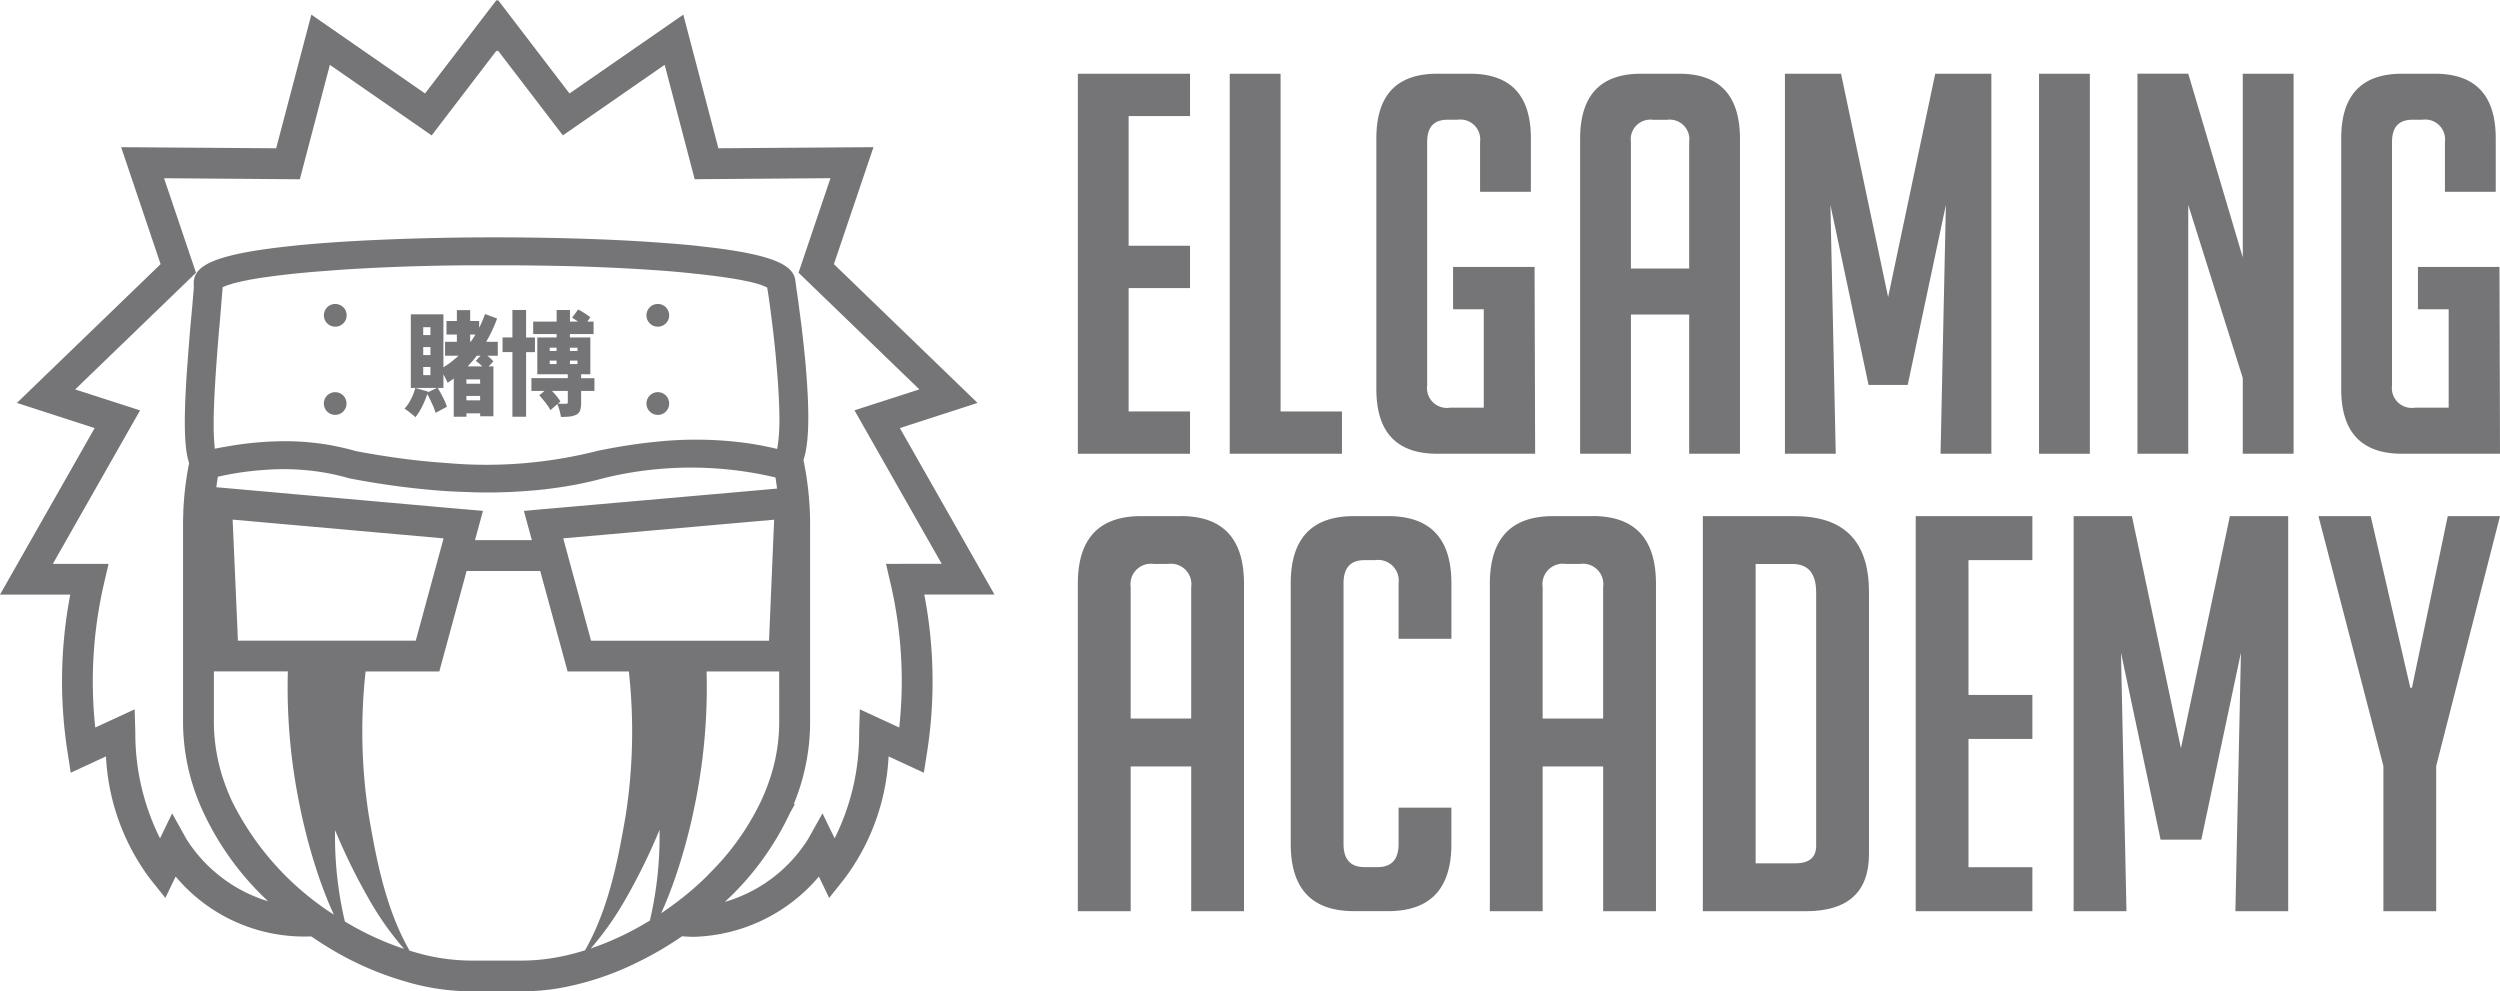 <svg xmlns="http://www.w3.org/2000/svg" xmlns:xlink="http://www.w3.org/1999/xlink" width="187.802" height="74.468" viewBox="0 0 187.802 74.468"><defs><clipPath id="a"><rect width="187.802" height="74.468" fill="#757577"/></clipPath></defs><g transform="translate(0 8)"><g transform="translate(0 -8)" clip-path="url(#a)"><path d="M67.6,32.158l5.834-1.89L62.643,19.842l2.973-8.787-11.65.083L51.33,1.1,42.78,7.021,37.41,0l-.057.07L37.3,0,31.929,7.021,23.389,1.1,20.746,11.139,9.1,11.056l2.965,8.787L1.27,30.267l5.84,1.89L0,44.665H5.279a34.507,34.507,0,0,0-.2,11.869l.234,1.514,2.648-1.226a16.688,16.688,0,0,0,3.313,9.194l1.148,1.438.774-1.607a12.592,12.592,0,0,0,10.181,4.495c.4.27.792.53,1.192.774a23.524,23.524,0,0,0,5.912,2.622,17.367,17.367,0,0,0,4.853.73h3.939a16.73,16.73,0,0,0,2.786-.244,21.832,21.832,0,0,0,5.93-1.986,25.008,25.008,0,0,0,3.251-1.908,9.054,9.054,0,0,0,.909.044,12.769,12.769,0,0,0,9.368-4.526l.771,1.607,1.142-1.438a16.692,16.692,0,0,0,3.321-9.194L69.4,58.047l.239-1.514a34.508,34.508,0,0,0-.205-11.869h5.273ZM16.267,27.185c.026-.335.052-.683.08-1.041.013-.182.029-.369.044-.556l.023-.286c.008-.1.016-.19.023-.288s.013-.179.023-.267c0-.049.008-.1.013-.148s.01-.086.016-.127l.239-2.9.27-.109h0a1.312,1.312,0,0,1,.216-.073l.078-.023.062-.023.06-.023c.031-.008.062-.018.1-.026s.07-.018.106-.029c.221-.057.5-.122.857-.195.044-.008.091-.018.138-.029.14-.029.288-.055.441-.08.068-.013.138-.023.21-.036.221-.036.454-.073.7-.106l.2-.026h0l.332-.047c.34-.044.7-.088,1.072-.13.249-.029.5-.057.766-.083l.4-.039.408-.036c.07-.008.143-.016.216-.021a.064.064,0,0,1,.021,0c.153-.016.306-.029.465-.039a.175.175,0,0,1,.036-.005l.228-.016v0h0l.252-.018c.177-.013.353-.026.532-.042.042,0,.083,0,.125-.008l.122-.008c.026,0,.065-.008.091-.008l.213-.016.218-.016v0c.5-.034,1.01-.065,1.532-.093q2.944-.164,6.322-.221l1.231-.016v0h.005l.582,0h.01q.892,0,1.812,0c.249,0,.5,0,.743,0s.491,0,.735,0q1.18.008,2.319.026c.179,0,.358.005.537.01l.571.01.106,0,.7.018q1.18.031,2.308.078c.5.021.981.042,1.462.068h0q1.441.07,2.781.169c.036,0,.07.005.1.005.312.021.631.047.958.075.545.047,1.109.1,1.693.164,1.293.135,2.4.283,3.277.439l.3.055c.192.039.376.075.548.114.208.047.4.1.569.145h0q.2.058.366.117l.4.174v0l.023.14.029.166c.057.343.1.685.148,1.02l.057.413.008.083c.005.034.008.068.013.1s.01.083.018.127c.01.073.021.153.031.236.026.231.06.47.091.727l.039.335c.044.382.083.753.122,1.119s.073.722.1,1.07c.065.7.117,1.358.156,1.976.026.449.049.875.062,1.277.029.722.034,1.358.008,1.888v.008l-.008.132q0,.129-.016.249c-.01.161-.023.306-.042.441,0,.034-.008.068-.013.1l-.07.517h0l-.558-.13a.1.1,0,0,1-.026,0,.077.077,0,0,1-.026-.005.5.5,0,0,0-.052-.013c-.389-.083-.784-.158-1.184-.223-.06-.01-.119-.018-.177-.029a28.278,28.278,0,0,0-7.127-.132c-.156.016-.312.034-.47.049-.312.036-.628.075-.948.119-.8.112-1.615.247-2.451.413-.166.031-.335.065-.5.1l-.117.031a33.744,33.744,0,0,1-11.212.878h-.005c-.039,0-.078-.005-.119-.01-.473-.031-.95-.07-1.433-.119-.062-.005-.122-.01-.184-.018q-.779-.078-1.579-.184-.849-.113-1.714-.252c-.576-.093-1.161-.195-1.747-.306l-.08-.021c-.06-.018-.119-.034-.182-.049l-.283-.078c-.156-.039-.312-.078-.47-.112-.065-.016-.127-.029-.192-.042-.317-.073-.636-.132-.956-.19h0c-.379-.062-.758-.109-1.145-.151-.127-.013-.257-.023-.387-.036h0c-.14-.013-.28-.023-.423-.031s-.3-.018-.444-.023-.288-.01-.434-.013c-.07,0-.143,0-.216,0s-.143,0-.216,0c-.177,0-.353,0-.532.008q-.81.019-1.636.1h0c-.748.065-1.506.174-2.28.317a.57.57,0,0,0-.1.016c-.023,0-.047.008-.073.01l-.579.109-.034-.522c-.018-.19-.029-.4-.036-.636q0-.117-.008-.241v-.005c0-.068,0-.135,0-.205s0-.14,0-.213c0-.283,0-.589.013-.922,0-.109.005-.223.01-.338s.008-.236.013-.358c.008-.244.021-.5.034-.771q.012-.195.023-.4c.016-.283.034-.576.052-.883a.431.431,0,0,0,.005-.062c.021-.312.044-.636.068-.971M58.535,54.251a13.511,13.511,0,0,1-.831,4.627c-.13.382-.291.748-.452,1.122a19.244,19.244,0,0,1-3.744,5.4c-.122.122-.252.252-.374.387-.1.1-.208.2-.309.3-.13.122-.265.252-.4.374-.415.374-.844.732-1.277,1.072-.026.021-.057.042-.083.062q-.689.534-1.4,1.01h0c.378-.817.7-1.662,1-2.5a43.23,43.23,0,0,0,1.515-5.557,44.042,44.042,0,0,0,.9-10.106h5.452ZM52.958,39.5l.82-.073.486-.044,1.358-.119,2.532-.223-.335,7.935-.049,1.155H44.4L42.31,40.44l3.087-.27,2.747-.244.561-.052.145-.013Zm4.656-2.729L41.7,38.171l-1.161.1-1.168.109h-.013l.013.06.582,2.137H35.681l.6-2.2-1.148-.1-1.163-.1L17.03,36.67l-.779-.068c.034-.265.073-.53.117-.789a22.3,22.3,0,0,1,3.313-.5h.026c.548-.047,1.078-.07,1.618-.07.522,0,1.052.023,1.56.07a16.928,16.928,0,0,1,3.282.6l.1.026c1.973.379,3.908.657,5.756.831,1.007.1,1.986.161,2.947.187q.83.039,1.631.039,1.538,0,3-.117c.67-.052,1.327-.109,1.966-.205a28.245,28.245,0,0,0,3.765-.748l.044-.013a27.546,27.546,0,0,1,12.876-.047c.044.278.086.556.119.836ZM22.571,48.126h-4.7l-.052-1.264-.343-7.828,2.391.213,2.719.241.553.049,5.011.447,5.172.46-2.09,7.683H22.571Zm-5.2,11.939c-.161-.366-.317-.735-.452-1.114a13.758,13.758,0,0,1-.852-4.7V50.437h5.556a44.028,44.028,0,0,0,.9,10.125,43.23,43.23,0,0,0,1.515,5.557c.312.871.649,1.748,1.045,2.593a21.423,21.423,0,0,1-7.715-8.648M30.332,71.274a21.986,21.986,0,0,1-4.424-2.051h0a27.7,27.7,0,0,1-.737-6.863,44.552,44.552,0,0,0,2.478,5.066,23.012,23.012,0,0,0,2.7,3.851l-.007,0Zm11.326.673a14.8,14.8,0,0,1-2.386.213H35.333a15.06,15.06,0,0,1-4.214-.644c-.118-.033-.234-.067-.352-.1-1.761-3.091-2.467-6.668-3.058-10.129a41.123,41.123,0,0,1-.244-10.847H33l1.01-3.713,1.041-3.832h5.531l1.078,3.957.979,3.591h4.6A41.125,41.125,0,0,1,47,61.268c-.59,3.457-1.3,7.03-3.052,10.119a17.942,17.942,0,0,1-2.285.56m2.721-.7,0,0a23.071,23.071,0,0,0,2.683-3.838,44.594,44.594,0,0,0,2.477-5.066,27.83,27.83,0,0,1-.723,6.807c-.608.374-1.226.714-1.841,1.018a21.489,21.489,0,0,1-2.591,1.078M66.556,42.357l.33,1.418a32.324,32.324,0,0,1,.665,10.877l-2.96-1.368-.052,1.747A17.493,17.493,0,0,1,62.7,62.973L61.786,61.1,60.7,63.038a11.022,11.022,0,0,1-6.247,4.713,21.425,21.425,0,0,0,4.9-6.7l.348-.613-.065-.052a16.171,16.171,0,0,0,1.22-6.136v-14.8a23.814,23.814,0,0,0-.5-4.894c.408-1.184.47-3.344.2-6.7l-.044-.54c-.021-.226-.039-.452-.065-.66-.078-.787-.161-1.535-.244-2.217L60,22.9c-.018-.166-.039-.327-.065-.475l-.013-.086c-.057-.426-.109-.748-.135-.961l-.026-.192c-.07-1.148-1.27-2.03-6.839-2.651l-.852-.1c-1.579-.148-3.352-.278-5.273-.379-2.9-.143-6.226-.226-9.638-.226-3,0-5.93.065-8.7.187-2.3.1-4.326.239-6.042.405l-.179.021c-6.4.644-7.686,1.566-7.686,2.848l.008.317c-.026.314-.065.748-.1,1.21l-.192,2.1c-.06.782-.122,1.516-.169,2.2l-.057.73c-.252,3.765-.208,5.86.166,6.935a23.409,23.409,0,0,0-.436,3.6v.06c-.013.335-.021.67-.021,1v14.8a15.962,15.962,0,0,0,1.264,6.182l-.008.005.021.034a21.6,21.6,0,0,0,5.113,7.239,11.083,11.083,0,0,1-6.138-4.674L12.931,61.1l-.909,1.877a17.589,17.589,0,0,1-1.856-7.943l-.052-1.747L7.156,54.651a32.6,32.6,0,0,1,.67-10.877l.33-1.418H3.97l6.551-11.528L5.647,29.255l9.077-8.766-2.4-7.1,10.2.078,2.256-8.594,7.647,5.3L37.3,3.8l.052.07.057-.07,4.874,6.369,7.647-5.3,2.256,8.594,10.2-.078-2.4,7.1,9.077,8.766-4.874,1.573,6.551,11.528Z" fill="#757577"/><path d="M187.884,89.648a.854.854,0,1,0-.854-.854.856.856,0,0,0,.854.854" transform="translate(-138.468 -65.106)" fill="#757577"/><path d="M187.884,115.168a.854.854,0,1,0-.854-.854.856.856,0,0,0,.854.854" transform="translate(-138.468 -84)" fill="#757577"/><path d="M94.547,89.648a.581.581,0,0,0,.135-.013.851.851,0,0,0,.132-1.651.825.825,0,0,0-.267-.044.854.854,0,1,0,0,1.708" transform="translate(-69.363 -65.106)" fill="#757577"/><path d="M94.15,115.07a.852.852,0,1,0-.46-.756.857.857,0,0,0,.46.756" transform="translate(-69.363 -84)" fill="#757577"/><path d="M319.56,149.32h-2.976q-4.756,0-4.754,5.084V179H315.8V168.124h4.547V179h3.967V154.4q0-5.083-4.752-5.084m.784,15.21H315.8v-9.877a1.535,1.535,0,0,1,1.737-1.737h1.075a1.535,1.535,0,0,1,1.734,1.737Z" transform="translate(-230.863 -110.549)" fill="#757577"/><path d="M380.744,149.32h-2.56q-4.756,0-4.754,5.042v19.591q0,5.044,4.754,5.042h2.56q4.756,0,4.754-5.042v-2.729h-3.967v2.729q0,1.733-1.571,1.734h-.992q-1.57,0-1.571-1.734V154.362q0-1.737,1.571-1.734h.787a1.551,1.551,0,0,1,1.776,1.734v4.175H385.5v-4.175q0-5.04-4.754-5.042" transform="translate(-276.469 -110.549)" fill="#757577"/><path d="M438.78,149.32H435.8q-4.755,0-4.754,5.084V179h3.967V168.124h4.546V179h3.967V154.4q0-5.083-4.752-5.084m.784,15.21h-4.546v-9.877a1.535,1.535,0,0,1,1.737-1.737h1.072a1.535,1.535,0,0,1,1.737,1.737Z" transform="translate(-319.128 -110.549)" fill="#757577"/><path d="M499.551,149.32h-6.9V179h7.73q4.752,0,4.752-4.3V155.025q0-5.706-5.58-5.7m1.612,24.758q0,1.32-1.571,1.322h-2.976V152.916h2.77q1.776,0,1.776,2.15Z" transform="translate(-364.733 -110.549)" fill="#757577"/><path d="M554.25,179h8.763v-3.308h-4.8V166.06h4.8v-3.308h-4.8V152.628h4.8V149.32H554.25Z" transform="translate(-410.339 -110.549)" fill="#757577"/><path d="M607.99,166.761,604.31,149.32h-4.38V179H603.9l-.413-19.424,2.976,14.05h3.059l2.976-14.05L612.082,179h3.967V149.32h-4.38Z" transform="translate(-444.158 -110.549)" fill="#757577"/><path d="M677.786,162.214h-.125l-2.976-12.894H670.76l4.879,18.765V179h3.967v-10.91L684.4,149.32h-3.926Z" transform="translate(-496.597 -110.549)" fill="#757577"/><path d="M320.268,46.7h-4.614V37.433h4.614V34.253h-4.614V24.511h4.614V21.33H311.84V49.878h8.428Z" transform="translate(-230.871 -15.792)" fill="#757577"/><path d="M364.211,46.7H359.6V21.33H355.78V49.878h8.431Z" transform="translate(-263.402 -15.792)" fill="#757577"/><path d="M402.772,49.879h7.356l-.042-14.037h-6.123v3.181h2.306v7.395h-2.545a1.492,1.492,0,0,1-1.708-1.67V26.458q0-1.667,1.511-1.67h.756a1.493,1.493,0,0,1,1.708,1.67V30.2h3.817V26.18q0-4.849-4.572-4.85h-2.464q-4.572,0-4.572,4.85V45.028q0,4.849,4.572,4.85" transform="translate(-294.807 -15.792)" fill="#757577"/><path d="M469.159,49.879V26.222q0-4.892-4.572-4.892h-2.864q-4.572,0-4.572,4.892V49.879h3.817V39.42h4.375V49.879Zm-8.192-13.917v-9.5a1.477,1.477,0,0,1,1.67-1.67h1.036a1.477,1.477,0,0,1,1.67,1.67v9.5Z" transform="translate(-338.451 -15.792)" fill="#757577"/><path d="M528.1,49.878h3.817V21.33H527.7l-3.539,16.779L520.624,21.33H516.41V49.878h3.817l-.4-18.687,2.864,13.517h2.942L528.5,31.191Z" transform="translate(-382.324 -15.792)" fill="#757577"/><rect width="3.817" height="28.549" transform="translate(153.173 5.538)" fill="#757577"/><path d="M626.312,35.128l-4.095-13.8H618.4V49.878h3.817V31.191l4.095,13v5.686h3.817V21.33h-3.817Z" transform="translate(-457.833 -15.792)" fill="#757577"/><path d="M681.922,49.879h7.356l-.039-14.037h-6.125v3.181h2.308v7.395h-2.545a1.494,1.494,0,0,1-1.711-1.67V26.458q0-1.667,1.511-1.67h.756a1.493,1.493,0,0,1,1.708,1.67V30.2h3.817V26.18q0-4.849-4.572-4.85h-2.464q-4.572,0-4.572,4.85V45.028q0,4.849,4.572,4.85" transform="translate(-501.476 -15.792)" fill="#757577"/><path d="M117.03,97.135a2.275,2.275,0,0,1,.278.192c.1.073.2.156.3.236a2.55,2.55,0,0,1,.241.213,4.332,4.332,0,0,0,.491-.779,6.881,6.881,0,0,0,.4-.961c.127.226.247.475.364.735a4.3,4.3,0,0,1,.26.675l.854-.462a5.252,5.252,0,0,0-.288-.68c-.132-.26-.265-.5-.405-.73h.428v-1.02c.062.114.122.231.179.34a2.814,2.814,0,0,1,.132.293c.08-.052.161-.1.236-.156s.132-.091.2-.143a.225.225,0,0,1,.029-.023v2.872h.953v-.254h1.033V97.7h.994V93.957h-.358l.353-.379a2.014,2.014,0,0,0-.2-.21c-.08-.073-.166-.148-.254-.213h.787V92.108h-.872a10.539,10.539,0,0,0,.82-1.75l-.906-.335a7.661,7.661,0,0,1-.441,1.028v-.506h-.675V89.73h-1v.815h-.779v1.02h.779v.543h-.888v1.046h1.015c-.086.08-.179.161-.27.236a6.008,6.008,0,0,1-.867.631V90.047h-2.449v5.528h1.953l-.678.33.018-.057-.958-.273a4.054,4.054,0,0,1-.33.857,2.861,2.861,0,0,1-.48.7m4.933-5.569h.392c-.052.093-.109.179-.166.273s-.127.179-.184.27h-.042Zm.169,2c.109-.132.218-.27.33-.41h.288l-.364.387c.08.057.166.122.247.192a2.383,2.383,0,0,1,.236.223h-1.091c.114-.132.236-.26.353-.392m-.452,1.368h1.033v.325H121.68Zm0,1.244h1.033v.33H121.68Zm-2.7-1.561h-.543V94h.543Zm0-1.509h-.543v-.6h.543Zm0-1.5h-.543v-.595h.543Z" transform="translate(-86.643 -66.432)" fill="#757577"/><path d="M146.14,97.7h1.028V92.848h.665v-1.1h-.665V89.68H146.14v2.064h-.74v1.1h.74Z" transform="translate(-107.647 -66.395)" fill="#757577"/><path d="M155.63,91.633h-1.446V94.4h2.29v.291H153.74v.958h.989l-.4.33c.1.109.208.231.317.364s.21.265.306.4a2.188,2.188,0,0,1,.216.353l.525-.457a4.932,4.932,0,0,1,.161.48,4.614,4.614,0,0,1,.106.486c.241,0,.454-.01.641-.029a1.6,1.6,0,0,0,.5-.132.6.6,0,0,0,.3-.33,1.921,1.921,0,0,0,.075-.584v-.878h1v-.958h-1V94.4h.693V91.633h-1.537v-.254h1.779v-.937h-.467l.218-.322a3.96,3.96,0,0,0-.426-.306,4.354,4.354,0,0,0-.486-.283l-.452.618a5.165,5.165,0,0,1,.439.293h-.6v-.872h-1v.872h-1.763v.937h1.763Zm0,2h-.514v-.26h.514Zm0-.981h-.514V92.4h.514Zm.844,3.843a.109.109,0,0,1-.122.122H156.1c-.127,0-.249-.008-.363-.013l.184-.161a3.219,3.219,0,0,0-.273-.382,5.472,5.472,0,0,0-.364-.41h1.192Zm.161-4.089h.566v.247h-.566Zm0,.968h.566v.26h-.566Z" transform="translate(-113.821 -66.284)" fill="#757577"/></g></g></svg>